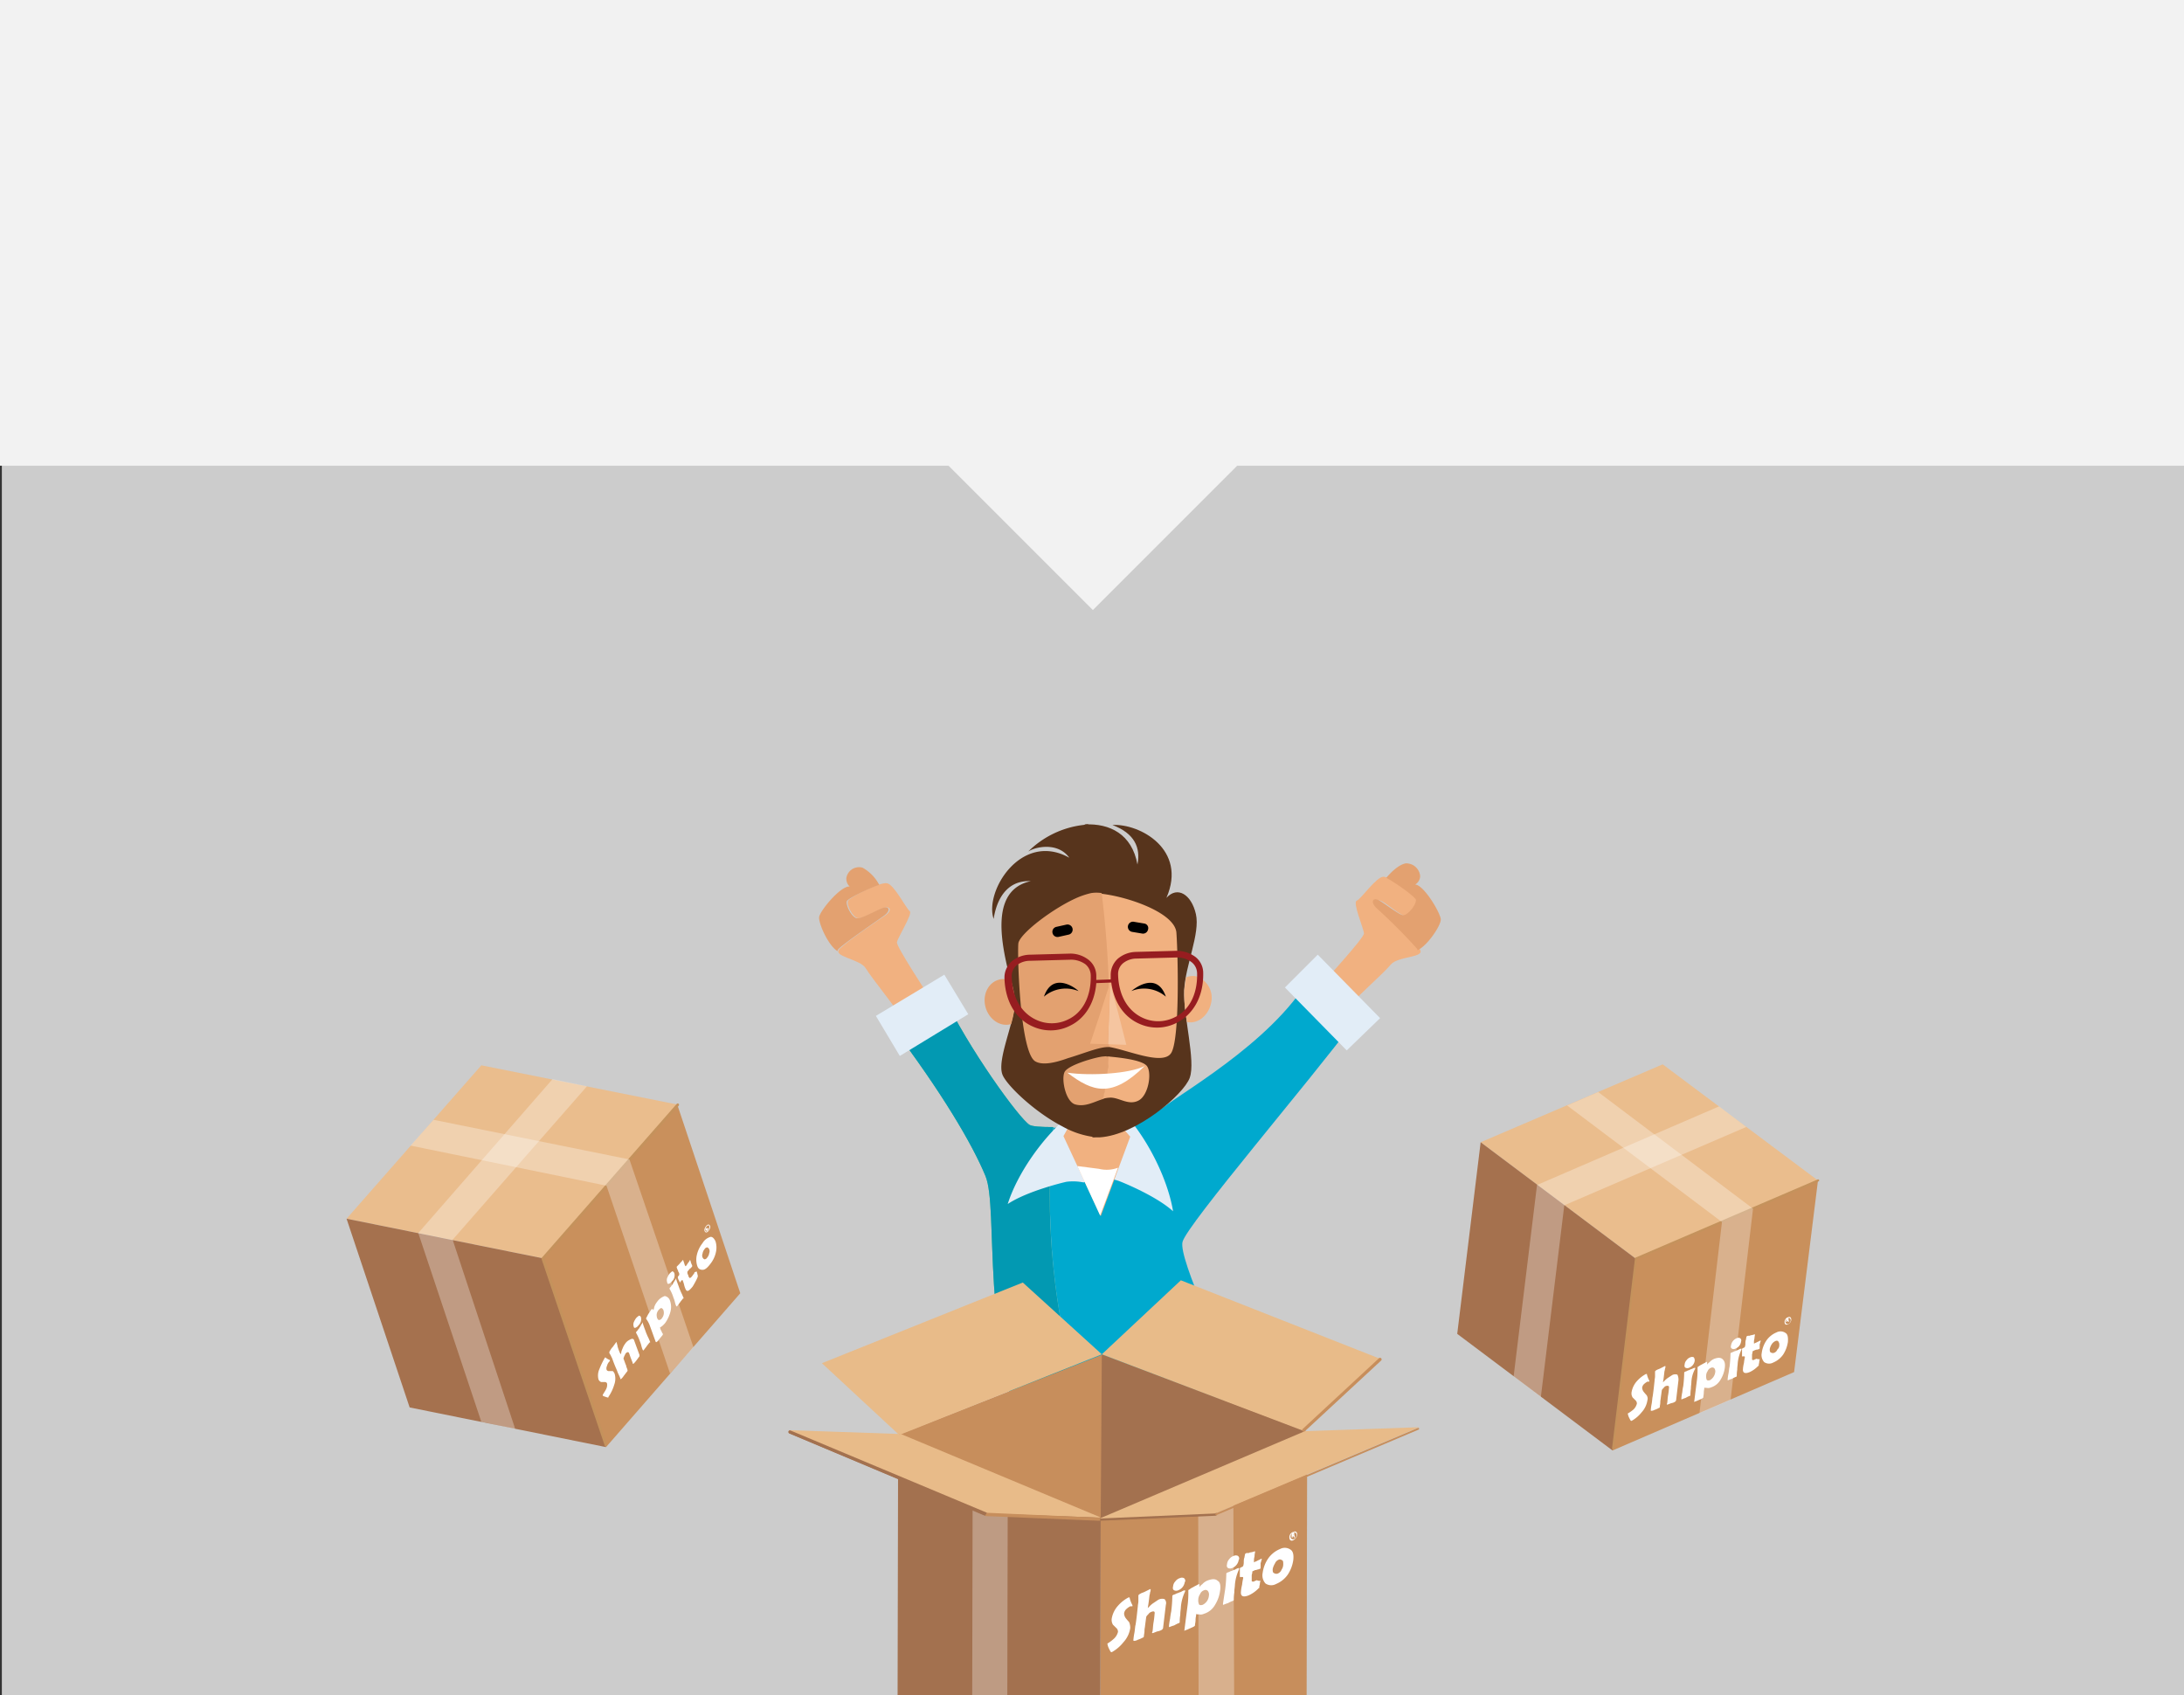 <svg id="Layer_1" data-name="Layer 1" xmlns="http://www.w3.org/2000/svg" xmlns:xlink="http://www.w3.org/1999/xlink" width="469" height="364" viewBox="0 0 469 364"><rect x="0" y="0" width="469" height="364" fill="#333333" stroke="none"/><defs><style>.cls-1{fill:none;}.cls-2{clip-path:url(#clip-path);}.cls-3{clip-path:url(#clip-path-2);}.cls-4{fill:#ccc;}.cls-5{fill:#f2f2f2;}.cls-6{fill:#c78e5c;}.cls-7,.cls-8{fill:#fff;}.cls-7{opacity:0.3;isolation:isolate;}.cls-9{fill:#c9905c;}.cls-10{fill:#eabd8d;}.cls-11{fill:#a5714e;}.cls-12{fill:#c4925c;}.cls-13{fill:#44ba92;}.cls-14{fill:#0299b2;}.cls-15{fill:#00a9ce;}.cls-16{fill:#f1b180;}.cls-17{fill:#e3a170;}.cls-18{fill:#e2edf7;}.cls-19{fill:#57341c;}.cls-20{fill:#971d20;}.cls-21{fill:#f5c5a0;}.cls-22{fill:#a3714f;}.cls-23{fill:#e8bb89;}</style><clipPath id="clip-path"><rect class="cls-1" x="-616" y="-2177" width="1201" height="500"/></clipPath><clipPath id="clip-path-2"><rect class="cls-1" x="747" y="-2096.32" width="375" height="413.32"/></clipPath></defs><title>Vector 2</title><rect class="cls-4" x="0.4" y="-0.2" width="468.6" height="364.28"/><rect class="cls-5" x="212.28" y="76.89" width="44.81" height="44.81" transform="translate(138.95 -136.86) rotate(45)"/><rect class="cls-5" width="469" height="100"/><path class="cls-6" d="M236.37,326.29l44.1-18.88c.12,0,.12,0,.24.11v.12l-.12,56.89-44.34,18.89Z"/><polygon class="cls-7" points="264.82 313.86 257.29 316.97 257.41 374.21 265.06 370.99 264.82 313.86"/><path class="cls-8" d="M242.71,349.59a5.72,5.72,0,0,1-1.44,3,8.43,8.43,0,0,1-2.51,2.15h-.12c-.12,0-.24-.24-.47-.71a3.53,3.53,0,0,1-.36-1.08.12.12,0,0,1,.12-.12,9.68,9.68,0,0,0,1.31-1,3,3,0,0,0,.84-1.43,1.09,1.09,0,0,0-.36-.84l-.72-.71a2,2,0,0,1-.24-1.44,5.5,5.5,0,0,1,1.32-2.63,7.9,7.9,0,0,1,2.27-1.79h.12c.12,0,.12,0,.12.12a5.82,5.82,0,0,0,.6,1.55v.12c0,.12,0,.12-.12.12h-.36a3.65,3.65,0,0,0-.84.6,1.48,1.48,0,0,0-.48,1,1.89,1.89,0,0,0,.36.95c.48.6.72.84.72.84A3.19,3.19,0,0,1,242.71,349.59Z"/><path class="cls-8" d="M250.36,344.57l-.6,5c0,.12-.12.24-.24.36a2.63,2.63,0,0,1-1,.36c-.36.12-.59.24-.95.36-.12,0-.24,0-.12-.24s.12-1.08.24-1.91a16.58,16.58,0,0,0,.24-1.91c.12-.6-.12-.72-.72-.48a1.2,1.2,0,0,0-.6.48c-.24.23-.48.47-.48.71l-.24,1.8c0,.23-.12.59-.12,1.07s-.12.84-.12,1.08-.11.36-.23.36a5.78,5.78,0,0,1-1.08.47,1.71,1.71,0,0,1-.72.24c-.12,0-.24,0-.24-.12a13.67,13.67,0,0,1,.24-1.67c.12-.72.12-1.32.24-1.67.24-1.56.36-2.87.48-3.95,0-.36.12-.71.12-1.07v-1.2c0-.12,0-.12.12-.24s.36-.24.6-.36a5.64,5.64,0,0,0,.59-.23l1.2-.6c.12,0,.12,0,.12.12a1.25,1.25,0,0,1-.12.59,2.44,2.44,0,0,1-.12.6c-.12,1.08-.24,2-.36,2.63v.12l.36-.36a4.74,4.74,0,0,1,.84-.71l1.07-.72a1.76,1.76,0,0,1,1.32-.12A1.21,1.21,0,0,1,250.36,344.57Z"/><path class="cls-8" d="M253.58,345.17c0,.36-.12.84-.12,1.56a8.46,8.46,0,0,0-.12,1.55.26.26,0,0,1-.24.24,7.59,7.59,0,0,0-.95.48,8.42,8.42,0,0,0-1,.35h-.12v-.23a12.6,12.6,0,0,1,.24-1.56,14.47,14.47,0,0,1,.24-1.55,29.24,29.24,0,0,0,.24-3.23v-.12c0-.12.12-.12.24-.24a2,2,0,0,0,.6-.24c.24-.12.47-.12.59-.24a1.94,1.94,0,0,0,.6-.23,2,2,0,0,1,.6-.24c.12,0,.12,0,.12.12v.12A9.37,9.37,0,0,0,253.58,345.17Zm.84-5.5a2.22,2.22,0,0,1-1.43,1.8,1,1,0,0,1-.84,0c-.24-.12-.36-.36-.24-.84a1.79,1.79,0,0,1,.48-1.08,1.92,1.92,0,0,1,1-.71,1,1,0,0,1,.84,0,.68.68,0,0,1,.24.83Z"/><path class="cls-8" d="M262,341.59a7.49,7.49,0,0,1-1.08,3,4.09,4.09,0,0,1-2.39,1.92,1.66,1.66,0,0,1-1.07.12c-.36,0-.48,0-.48-.12a.42.42,0,0,0-.12.24c0,.23-.12.59-.12,1.07s-.12.84-.12,1.08-.12.24-.24.35h0l-1.31.6c-.24.12-.36.12-.6.24s-.12,0-.12-.12h0l.72-5.62a21.87,21.87,0,0,0,.12-2.74v-.12c0-.12,0-.12.12-.12a4,4,0,0,1,.95-.6c.36-.24.72-.36,1.08-.6.12-.12.24,0,.24.24v.36a2.1,2.1,0,0,1,.59-.6,3,3,0,0,1,1.2-.83c1-.36,1.67-.36,2.15.11C262,339.67,262.19,340.51,262,341.59Zm-2.39,1a1.27,1.27,0,0,0-.24-1,.71.71,0,0,0-.84-.12,1.42,1.42,0,0,0-.83.83,2,2,0,0,0-.36,1.2,2.27,2.27,0,0,0,.12.95c.12.24.48.24.83.12a2.41,2.41,0,0,0,1.32-2Z"/><path class="cls-8" d="M265.18,340.39c0,.36-.12.84-.12,1.55a8.61,8.61,0,0,0-.12,1.56.26.26,0,0,1-.24.24,7.13,7.13,0,0,0-1,.48,6.25,6.25,0,0,0-.95.35h-.12v-.24a248.58,248.58,0,0,1,.47-3.1,29.24,29.24,0,0,0,.24-3.23v-.12c0-.12.12-.12.24-.24a2,2,0,0,0,.6-.24c.24-.12.48-.12.6-.24a2.09,2.09,0,0,0,.59-.23,2,2,0,0,1,.6-.24c.12,0,.12,0,.12.12v.12A9.79,9.79,0,0,0,265.18,340.39Zm.83-5.5a2.22,2.22,0,0,1-1.43,1.8,1,1,0,0,1-.84,0c-.24-.12-.36-.36-.24-.84a1.79,1.79,0,0,1,.48-1.08,1.9,1.9,0,0,1,1-.71,1,1,0,0,1,.83,0,.67.67,0,0,1,.24.83Z"/><path class="cls-8" d="M270.67,339.32c0,.23-.12.47-.12.71s-.12.48-.12.72,0,.24-.12.24l-.23.24a6.82,6.82,0,0,1-1.92,1.31c-1.19.48-1.79.24-1.67-.83a8.86,8.86,0,0,1,.24-1.44,11.38,11.38,0,0,1,.24-1.43c0-.24-.12-.24-.24-.24h-.24c-.12.12-.24,0-.24-.12v-1.67c0-.12.12-.24.48-.36.12-.12.24-.12.24-.24a2.34,2.34,0,0,0,.12-.84c0-.6.12-.95.12-.84.12-.59.12-.83.24-.95a.7.7,0,0,1,.47-.12.72.72,0,0,0,.48-.12,3.71,3.71,0,0,0,1-.24c.12,0,.12,0,.12.12s-.12.48-.12,1a2.9,2.9,0,0,0-.12.95c0,.24,0,.36.12.24s.36-.12.72-.36a4.22,4.22,0,0,0,.71-.36h.12a.91.91,0,0,1-.12.48c0,.24-.12.36-.12.48v1a.26.26,0,0,1-.24.24c-.12,0-.24.12-.47.12a1,1,0,0,1-.48.11l-.48.24c-.12,0-.12.12-.12.36l-.12.48v1.31a.54.54,0,0,0,.6,0c.12-.11.36-.11.48-.23a1.13,1.13,0,0,0,.83.12Z"/><path class="cls-8" d="M277.72,335a7.62,7.62,0,0,1-1.19,3.11,5.73,5.73,0,0,1-2.51,2,2.15,2.15,0,0,1-2.27-.12,2.6,2.6,0,0,1-.6-2.27,7.08,7.08,0,0,1,1.2-3.11,5.75,5.75,0,0,1,2.51-2,2.15,2.15,0,0,1,2.27.12C277.72,333.1,277.84,333.94,277.72,335Zm-2.15.84c0-.36,0-.72-.24-.84s-.47-.24-.71-.12a1.45,1.45,0,0,0-.84.84,3.59,3.59,0,0,0-.48,1.2c0,.35,0,.71.24.83s.48.24.84.12a1.43,1.43,0,0,0,.83-.84A2,2,0,0,0,275.57,335.85Z"/><path class="cls-8" d="M278.08,330.11h-.24V330a.12.12,0,0,0-.12-.12h-.12v.24h-.23v-.83h0a.12.12,0,0,0,.12-.12l.11-.12h.24a.12.12,0,0,1,.12.12v.12a.12.12,0,0,1-.12.12h0l.12.12C278,330,278.08,330,278.08,330.11Zm-.24-.48c0-.11-.12-.11,0,0l-.12-.11h0v.11h.12Z"/><path class="cls-8" d="M277.72,330.71c-.47.24-.83,0-.83-.6a1.19,1.19,0,0,1,.83-1.19c.48-.24.84,0,.84.6h0A1.62,1.62,0,0,1,277.72,330.71Zm0-1.67a1.06,1.06,0,0,0-.59.95.52.52,0,0,0,.71.48,1.07,1.07,0,0,0,.6-1h0C278.32,329.16,278.08,328.92,277.72,329Z"/><polygon class="cls-9" points="116.6 270.19 145.43 237.15 158.97 277.68 130.14 310.72 116.6 270.19"/><polygon class="cls-10" points="74.42 261.68 103.36 228.74 145.43 237.15 116.6 270.19 74.42 261.68"/><polygon class="cls-11" points="116.6 270.19 130.14 310.72 87.97 302.2 74.42 261.68 116.6 270.19"/><polygon class="cls-7" points="118.65 231.71 89.82 264.75 89.82 264.75 89.82 264.75 103.36 305.28 110.64 306.82 97.2 266.19 126.04 233.25 118.65 231.71"/><path class="cls-12" d="M130.14,310.52c-.1.1-.31,0-.31-.21l-13.54-40a.37.37,0,0,1,.1-.3l28.94-33a.3.3,0,0,1,.41,0,.32.32,0,0,1,0,.41L116.9,270.19l13.45,39.92A.41.41,0,0,1,130.14,310.52Z"/><polygon class="cls-7" points="135.17 248.95 135.17 248.95 135.17 248.95 93.1 240.44 88.17 245.98 130.24 254.59 143.89 294.92 148.92 289.28 135.17 248.95"/><path class="cls-8" d="M132,295a3.81,3.81,0,0,1-.11,2.36,9.41,9.41,0,0,1-1.23,2.57v.1c-.1.1-.3,0-.61-.1s-.62-.21-.62-.31v-.1c.21-.41.52-.82.72-1.23a2,2,0,0,0,.21-1.24.49.49,0,0,0-.52-.3h-.72a.94.94,0,0,1-.61-.62,3.32,3.32,0,0,1,.2-2.15,16.6,16.6,0,0,1,1.13-2.36.11.11,0,0,1,.11-.11c0-.1.1-.1.1,0a4.29,4.29,0,0,0,.92.52h0v.2h0l-.1.1-.1.11a1.92,1.92,0,0,0-.41.82,1.19,1.19,0,0,0-.11.82.49.49,0,0,0,.52.31h.82A1.62,1.62,0,0,1,132,295Z"/><path class="cls-8" d="M136.19,287.84l1.13,3.08v.31c-.1.1-.3.41-.61.82a5.12,5.12,0,0,1-.62.72c-.1.1-.2.1-.2,0s-.21-.62-.41-1.13-.31-.93-.41-1.13-.31-.31-.72.1l-.31.62c-.1.3-.21.51-.1.61l.41,1.13c.1.1.1.31.2.62a3.33,3.33,0,0,1,.21.61.39.39,0,0,1-.1.31c-.11.1-.31.41-.72.92a2.85,2.85,0,0,1-.52.62c-.1.1-.2.1-.2,0s-.21-.62-.41-1-.31-.82-.41-1c-.41-.93-.72-1.75-.93-2.36l-.3-.62a2.71,2.71,0,0,0-.31-.51v-.31c.1-.21.2-.31.31-.51a2.6,2.6,0,0,1,.41-.52l.72-1c0-.1.1-.1.1,0s.1.2.1.41a.79.79,0,0,1,.1.41,9.22,9.22,0,0,0,.62,1.64c0,.1,0,.1.1,0a.6.6,0,0,0,.1-.41,8.6,8.6,0,0,1,.31-.82,4,4,0,0,1,.51-.92,2.32,2.32,0,0,1,.93-.83C135.78,287.33,136.09,287.43,136.19,287.84Z"/><path class="cls-8" d="M138.76,286.2c.1.2.2.51.41.92s.31.72.41.93,0,.2-.1.2c-.21.31-.41.51-.62.82s-.41.51-.61.82l-.11.1a.1.1,0,0,0-.1-.1,5.33,5.33,0,0,1-.31-.92,4.69,4.69,0,0,0-.3-.92,10.08,10.08,0,0,0-.83-1.85v-.1c0-.11,0-.11.11-.21a1.49,1.49,0,0,0,.31-.41c.2-.21.3-.31.3-.41a2,2,0,0,0,.31-.51c.1-.21.31-.41.31-.52s.1-.1.1,0v.11C138.25,284.86,138.55,285.58,138.76,286.2Zm-1.13-3.39a1.77,1.77,0,0,1-.51,1.75,1.4,1.4,0,0,1-.62.51.26.26,0,0,1-.41-.21,1.41,1.41,0,0,1,0-.92,4.23,4.23,0,0,1,.51-.92,3.11,3.11,0,0,1,.62-.52c.21,0,.31.11.41.31Z"/><path class="cls-8" d="M143.89,279.32a4,4,0,0,1,.1,2.26,7.32,7.32,0,0,1-1.13,2.46,4.41,4.41,0,0,1-.71.72c-.31.21-.41.31-.41.21v.2c.1.1.1.41.3.62a1.75,1.75,0,0,0,.31.61.38.38,0,0,1-.1.31h0l-.82,1a.86.86,0,0,1-.41.41c-.11.1-.11.1-.21,0h0l-1.23-3.39a5.33,5.33,0,0,0-.82-1.54V283c.2-.31.31-.62.51-.93l.62-.92a.2.2,0,0,1,.31,0,.32.32,0,0,1,.1.21,3.4,3.4,0,0,0,.2-.72,3.53,3.53,0,0,1,.62-1.13,3.25,3.25,0,0,1,1.64-1.23A1.44,1.44,0,0,1,143.89,279.32Zm-1.44,1.95a.82.82,0,0,0-.41-.41c-.2,0-.41.21-.61.41a1.82,1.82,0,0,0-.41.93,2.08,2.08,0,0,0,.1.82c.1.2.2.41.41.41a.74.74,0,0,0,.62-.41,1.79,1.79,0,0,0,.3-1.75Z"/><path class="cls-8" d="M145.94,276.76c.1.2.21.51.41.92s.31.72.41.93,0,.2-.1.2c-.2.31-.41.51-.62.82s-.41.51-.61.82l-.1.1a.1.1,0,0,0-.11-.1,4.69,4.69,0,0,1-.3-.92,5.33,5.33,0,0,0-.31-.92,7.74,7.74,0,0,0-.82-1.85v-.1c0-.11,0-.11.1-.21a1.32,1.32,0,0,0,.31-.41c.2-.21.31-.31.31-.41s.2-.31.3-.51.31-.41.31-.52.1-.1.1,0v.11C145.43,275.42,145.74,276.14,145.94,276.76Zm-1.13-3.39a1.77,1.77,0,0,1-.51,1.75,1.35,1.35,0,0,1-.62.51c-.2.1-.41,0-.41-.31a1.41,1.41,0,0,1,0-.92,4.35,4.35,0,0,1,.52-.93,2.75,2.75,0,0,1,.61-.51.78.78,0,0,1,.41.41Z"/><path class="cls-8" d="M149.64,273.06c0,.11.1.31.1.41s.1.31.1.42v.2c0,.1-.1.21-.1.31a18.12,18.12,0,0,1-1,1.85c-.82,1-1.23,1.23-1.54.51a4.83,4.83,0,0,1-.3-.93,5.66,5.66,0,0,0-.31-.92c0-.1-.1-.1-.31.1l-.1.11v.1c-.11.1-.21.2-.21.1a.31.31,0,0,0-.1-.2.35.35,0,0,0-.1-.21c0-.1-.11-.1-.11-.31a.37.37,0,0,1-.1-.3c0-.11,0-.21.21-.41a.4.4,0,0,0,.1-.31.77.77,0,0,0-.21-.52,1.21,1.21,0,0,0-.2-.51c-.1-.31-.21-.51-.1-.61l.3-.31.31-.31c.1-.2.41-.41.62-.72l.1-.1a3.61,3.61,0,0,0,.21.62,4.36,4.36,0,0,0,.2.61c.1.1.1.21.21.1a6.57,6.57,0,0,0,.41-.61,2.46,2.46,0,0,0,.41-.62c.1-.1.1-.1.1,0s.1.21.1.31a1.1,1.1,0,0,0,.1.31c0,.1.11.2.11.31a.37.37,0,0,1,.1.3c0,.11,0,.11-.1.21s-.11.2-.31.31-.21.3-.31.3l-.31.41v.31l.11.31a.39.39,0,0,1,.1.31c.1.2.2.41.31.41s.3-.1.51-.41c.1-.1.21-.31.31-.41a.82.82,0,0,0,.2-.41C149.64,273,149.64,273,149.64,273.06Z"/><path class="cls-8" d="M153.64,266.5a4.44,4.44,0,0,1,.1,2.36,6.1,6.1,0,0,1-1.23,2.56c-.62.82-1.13,1.23-1.64,1.23s-.93-.2-1.13-.82a4.4,4.4,0,0,1-.1-2.36,6.45,6.45,0,0,1,1.23-2.56,2.91,2.91,0,0,1,1.74-1.34C153,265.57,153.33,265.88,153.64,266.5Zm-1.34,1.74a.78.78,0,0,0-.41-.41.73.73,0,0,0-.61.41,1.82,1.82,0,0,0-.41.93,1.05,1.05,0,0,0,0,.82.82.82,0,0,0,.41.41.75.75,0,0,0,.61-.41,1.82,1.82,0,0,0,.41-.93A1.05,1.05,0,0,0,152.3,268.24Z"/><path class="cls-8" d="M152.3,263.73h0a331721441277.49,331721441277.49,0,0,0-.2.2H152v.21h0l-.11.1a.1.1,0,0,1-.1.1h0a.1.1,0,0,0-.1-.1l-.1-.1a.31.31,0,0,1-.11-.21h0a.1.1,0,0,1,.11-.1l.1-.1c0-.11.1-.11.2-.11H152v.21h0l.3-.1Zm-.41-.11h0c-.1,0-.1,0-.1.11v.2h0v-.1c.21-.1.21-.21.1-.21Z"/><path class="cls-8" d="M152.2,264.24c-.31.41-.61.51-.82.21s-.1-.72.21-1.13.61-.52.82-.21h0C152.61,263.32,152.51,263.83,152.2,264.24Zm-.51-.82a1.1,1.1,0,0,0-.21.92c.11.21.41.11.62-.2a1.11,1.11,0,0,0,.2-.93h0C152.2,263,151.89,263.11,151.69,263.42Z"/><polygon class="cls-9" points="351.31 270.29 390.4 253.47 385.27 294.61 346.28 311.44 351.31 270.29"/><polygon class="cls-10" points="317.96 245.26 357.05 228.53 390.4 253.47 351.31 270.29 317.96 245.26"/><polygon class="cls-11" points="351.31 270.29 346.28 311.44 312.93 286.4 317.96 245.26 351.31 270.29"/><polygon class="cls-7" points="369.16 237.56 330.17 254.39 330.17 254.39 330.07 254.39 325.04 295.54 330.89 299.95 335.92 258.8 375.01 241.97 369.16 237.56"/><path class="cls-12" d="M346.38,311.23c-.1,0-.2-.1-.2-.3l4.92-40.74a.22.22,0,0,1,.21-.2l39-16.73a.2.2,0,0,1,.31.1.2.2,0,0,1-.11.31l-39,16.73-4.92,40.53C346.69,311.13,346.49,311.34,346.38,311.23Z"/><polygon class="cls-7" points="376.45 259.52 376.45 259.52 376.45 259.52 343.2 234.48 336.53 237.36 369.78 262.39 364.95 303.44 371.63 300.56 376.45 259.52"/><path class="cls-8" d="M353.77,300.67a4.89,4.89,0,0,1-1.23,2.56,7.32,7.32,0,0,1-2.16,1.85h-.1c-.1,0-.2-.21-.41-.62a3.22,3.22,0,0,1-.31-.92.1.1,0,0,1,.11-.1,8.93,8.93,0,0,0,1.13-.82,2.61,2.61,0,0,0,.71-1.24.93.93,0,0,0-.3-.71l-.62-.62a1.67,1.67,0,0,1-.2-1.23,4.71,4.71,0,0,1,1.12-2.26,7,7,0,0,1,1.95-1.54h.11c.1,0,.1,0,.1.11a5.26,5.26,0,0,0,.51,1.33v.1c0,.1,0,.1-.1.1h-.31a3.5,3.5,0,0,0-.72.52,1.27,1.27,0,0,0-.41.82,1.62,1.62,0,0,0,.31.82c.41.51.62.72.62.72A1.28,1.28,0,0,1,353.77,300.67Z"/><path class="cls-8" d="M360.44,296.36l-.51,4.31c0,.1-.11.2-.21.3a2,2,0,0,1-.82.31c-.31.1-.51.21-.82.31-.1,0-.2,0-.1-.21s.1-.92.2-1.64a12.8,12.8,0,0,0,.21-1.64c.1-.51-.1-.62-.62-.51a1,1,0,0,0-.51.41c-.21.2-.41.41-.41.61l-.21,1.54c0,.21-.1.52-.1.93s-.1.71-.1.92-.1.31-.21.31a4.61,4.61,0,0,1-.92.41,1.5,1.5,0,0,1-.62.2c-.1,0-.2,0-.2-.1a12.16,12.16,0,0,1,.2-1.44c.11-.61.11-1.12.21-1.54.2-1.33.31-2.46.41-3.38,0-.31.1-.62.1-.92v-1c0-.1,0-.1.11-.21s.3-.2.51-.3a5,5,0,0,0,.51-.21l1-.51c.1,0,.1,0,.1.1a1.12,1.12,0,0,1-.1.51,2.11,2.11,0,0,1-.11.52c-.1.92-.2,1.74-.3,2.25v.11l.3-.31a5.12,5.12,0,0,1,.72-.62l.93-.61a1.45,1.45,0,0,1,1.13-.1A2.44,2.44,0,0,1,360.44,296.36Z"/><path class="cls-8" d="M363.21,296.87c0,.31-.1.72-.1,1.33a7.62,7.62,0,0,0-.1,1.34.22.22,0,0,1-.21.2,5.67,5.67,0,0,0-.82.41,8.6,8.6,0,0,0-.82.31h-.1v-.2a11.16,11.16,0,0,1,.2-1.34,10.39,10.39,0,0,1,.21-1.33,26,26,0,0,0,.2-2.77v-.11c0-.1.1-.1.21-.2a1.64,1.64,0,0,0,.51-.21c.21-.1.41-.1.51-.2s.31-.1.52-.21a1.72,1.72,0,0,1,.51-.2c.1,0,.1,0,.1.1v.1A6.56,6.56,0,0,0,363.21,296.87Zm.72-4.72a1.89,1.89,0,0,1-1.23,1.54.89.89,0,0,1-.72,0c-.21-.1-.31-.31-.21-.72a1.53,1.53,0,0,1,.41-.92,1.61,1.61,0,0,1,.83-.62.87.87,0,0,1,.71,0,1.14,1.14,0,0,1,.21.72Z"/><path class="cls-8" d="M370.39,293.69a6.46,6.46,0,0,1-.92,2.56,3.57,3.57,0,0,1-2.05,1.65,1.5,1.5,0,0,1-.93.1c-.3,0-.41,0-.41-.1a.35.35,0,0,0-.1.2c0,.21-.1.51-.1.92s-.1.72-.1.93-.11.2-.21.31h0l-1.13.51c-.2.1-.31.1-.51.2s-.1,0-.1-.1h0l.61-4.82a19.44,19.44,0,0,0,.1-2.36v-.1c0-.11,0-.11.11-.11a3.67,3.67,0,0,1,.82-.51c.31-.2.61-.31.92-.51.1-.11.21,0,.21.2V293a1.79,1.79,0,0,1,.51-.51,2.65,2.65,0,0,1,1-.72c.82-.31,1.43-.31,1.84.1S370.5,292.77,370.39,293.69Zm-2.05.92a1.13,1.13,0,0,0-.2-.82.62.62,0,0,0-.72-.1,1.22,1.22,0,0,0-.72.72,1.67,1.67,0,0,0-.31,1,2,2,0,0,0,.1.82c.11.21.41.21.72.11a2.32,2.32,0,0,0,1.13-1.75Z"/><path class="cls-8" d="M373.16,292.77c0,.3-.1.71-.1,1.33a7.52,7.52,0,0,0-.1,1.33.22.22,0,0,1-.21.21,6.94,6.94,0,0,0-.82.41,5.7,5.7,0,0,0-.82.31H371v-.21a10.78,10.78,0,0,1,.2-1.33c.11-.62.11-1,.21-1.34a25.61,25.61,0,0,0,.2-2.77v-.1c0-.1.11-.1.21-.2a1.82,1.82,0,0,0,.51-.21c.21-.1.41-.1.52-.21a1.83,1.83,0,0,0,.51-.2,1.82,1.82,0,0,1,.51-.21c.1,0,.1,0,.1.11v.1A8.32,8.32,0,0,0,373.16,292.77Zm.72-4.72a1.87,1.87,0,0,1-1.23,1.53.82.82,0,0,1-.72,0c-.2-.1-.31-.3-.2-.71a2,2,0,0,1,1.23-1.54.82.82,0,0,1,.72,0,.6.6,0,0,1,.2.72Z"/><path class="cls-8" d="M377.88,291.84c0,.21-.1.41-.1.62s-.1.41-.1.61,0,.21-.1.21l-.21.2a5.8,5.8,0,0,1-1.64,1.13c-1,.41-1.54.21-1.44-.72a7.14,7.14,0,0,1,.21-1.23,10.42,10.42,0,0,1,.2-1.23c0-.2-.1-.2-.2-.2h-.21c-.1.1-.2,0-.2-.11v-1.43c0-.11.1-.21.41-.31.1-.1.2-.1.2-.21a1.83,1.83,0,0,0,.11-.71c0-.52.1-.83.1-.72.1-.52.1-.72.2-.82a.6.6,0,0,1,.41-.11.61.61,0,0,0,.41-.1,3.12,3.12,0,0,0,.82-.2c.11,0,.11,0,.11.1a7.89,7.89,0,0,0-.11.82,2.63,2.63,0,0,0-.1.82c0,.21,0,.31.1.21s.31-.11.62-.31a3.56,3.56,0,0,0,.62-.31h.1a.79.79,0,0,1-.1.41c0,.21-.11.31-.11.41v.82a.22.22,0,0,1-.2.21c-.1,0-.21.1-.41.1s-.31.1-.41.1l-.41.21c-.11,0-.11.1-.11.31l-.1.41v1.12a.43.43,0,0,0,.51,0c.11-.1.31-.1.42-.2a1.75,1.75,0,0,0,.71.1C377.78,291.74,377.88,291.74,377.88,291.84Z"/><path class="cls-8" d="M383.94,288.15a6.81,6.81,0,0,1-1,2.67,4.92,4.92,0,0,1-2.15,1.74,1.85,1.85,0,0,1-1.95-.1,2.26,2.26,0,0,1-.52-1.95,6.17,6.17,0,0,1,1-2.67,4.9,4.9,0,0,1,2.15-1.74,1.85,1.85,0,0,1,1.95.1C383.94,286.51,384,287.22,383.94,288.15Zm-1.85.72a1.12,1.12,0,0,0-.2-.82c-.11-.21-.42-.21-.62-.11a1.82,1.82,0,0,0-.82.72,3,3,0,0,0-.41,1c0,.3,0,.61.2.72s.41.2.72.1a1.22,1.22,0,0,0,.72-.72A1.12,1.12,0,0,0,382.09,288.87Z"/><path class="cls-8" d="M384.25,283.84H384v-.1s0-.11-.1-.11h-.11v.21h-.2v-.72h0a.1.1,0,0,0,.1-.1l.1-.11H384c.1,0,.1.11.1.11v.1a.1.1,0,0,1-.1.1h0l.1.11C384.14,283.74,384.14,283.84,384.25,283.84Zm-.31-.41h0l-.11-.1h0v.1h.11Z"/><path class="cls-8" d="M383.94,284.35c-.41.21-.72,0-.72-.51a1.12,1.12,0,0,1,.72-1c.41-.2.72,0,.72.52h0A1.11,1.11,0,0,1,383.94,284.35Zm0-1.33a.91.91,0,0,0-.52.82.45.45,0,0,0,.62.41.9.9,0,0,0,.51-.82h0C384.45,283,384.25,282.91,383.94,283Z"/><path class="cls-13" d="M226.21,242c-2.63,0-4.54-.12-5.13-.48-2.16-1.31-13.15-16.37-18.77-28.32-3.46-.36-10.75,2.87-10.87,7.05,10.75,14.22,17.33,25.34,20.19,32.27s-1.19,35.73,9.56,59.16c4.31,4.78,9.45,4.18,12.31,4.42L233,303.22c-7.29-20.2-8.73-43.74-6.82-61.19Z"/><path class="cls-14" d="M226.21,242c-2.63,0-4.54-.12-5.13-.48-2.16-1.31-13.15-16.37-18.77-28.32-3.46-.36-10.75,2.87-10.87,7.05,10.75,14.22,17.33,25.34,20.19,32.27s-1.19,35.73,9.56,59.16c4.31,4.78,9.45,4.18,12.31,4.42L233,303.22c-7.29-20.2-8.73-43.74-6.82-61.19Z"/><path class="cls-15" d="M264.46,295.81c-.72-3.46-11.47-25.45-10.52-29.16s27.37-34.54,37.05-47.56c-.24-3.35-4.66-10.52-8.37-11.84-6.57,14.58-27.6,26.54-32.74,30.48-2.15,1.67-7.29,2.87-12.67,3.58-3.71.48-7.29.72-11,.84-1.91,17.57-.47,41,6.82,61.19v-.6l6.21,8.73,2.51,3.58c6.69-3,23.07-10.75,22.71-19.24Z"/><path class="cls-16" d="M195.14,221c2.39,1.91,7.77-4.07,5-6-1-1.67-7.65-11.71-7.53-12.67s3.47-6.21,2.75-6.69-3.35-5.74-4.9-6-8,3-8.37,3.82,1.08,3.59,2.16,3.7,4.42-1.91,5.73-2.27,1.56.72.12,1.68-8.13,5.49-9.8,7.17,4.42,2.15,5.62,4.18,6.93,9,9.44,13Z"/><path class="cls-17" d="M188.81,190a8.93,8.93,0,0,0-3.59-3.7,2.77,2.77,0,0,0-3.46,2.15,2.26,2.26,0,0,0,.71,1.91c-1.91-.24-6.45,5.26-6.57,6.58s1.91,6,3.94,7.29a.91.91,0,0,1,.24-.48c1.79-1.68,8.37-6.1,9.8-7.17s1.08-2-.12-1.68-4.66,2.39-5.73,2.27-2.51-2.86-2.16-3.7c.36-.6,4.43-2.63,6.94-3.47Z"/><path class="cls-16" d="M287.4,218.49c-2.62,1.55-7-5.26-3.94-6.69,1.2-1.44,9.44-10.4,9.44-11.36s-2.51-6.69-1.55-7.05,4.18-5.14,5.74-5.14,7.41,4.3,7.64,5.14-1.67,3.35-2.74,3.35-4.07-2.63-5.26-3.23-1.68.36-.48,1.67,7.17,6.7,8.6,8.61-4.66,1.43-6.21,3.34-8.25,7.77-11.47,11.36Z"/><path class="cls-17" d="M297.68,188.49c1.32-1.55,2.87-2.87,4.19-3.11a3,3,0,0,1,3.1,2.75,2.19,2.19,0,0,1-1.07,1.79c1.91.12,5.5,6.22,5.5,7.53s-2.87,5.62-5,6.58a.62.62,0,0,0-.24-.48,118.39,118.39,0,0,0-8.61-8.61c-1.31-1.31-.72-2.27.48-1.67s4.3,3.11,5.26,3.23,3-2.39,2.75-3.35c-.36-.72-4.07-3.46-6.34-4.66Z"/><path class="cls-18" d="M230.4,238.81c-6.58,5.25-12,13.38-14,19.71,4.31-2.86,12.55-4.78,12.67-4.78a11.24,11.24,0,0,1,3.47.12C236,254.46,234.58,235.46,230.4,238.81Z"/><path class="cls-18" d="M240.91,238.45c5.74,6.09,9.92,15.06,11,21.63-3.82-3.47-11.71-6.57-11.83-6.57a8,8,0,0,0-3.35-.36C233,253.15,237.33,234.5,240.91,238.45Z"/><polygon class="cls-18" points="275.93 212.03 282.98 204.98 296.37 218.61 289.2 225.54 275.93 212.03"/><polygon class="cls-18" points="193.23 226.73 188.09 218.13 202.79 209.28 207.93 217.77 193.23 226.73"/><path class="cls-16" d="M237.81,235.22h0a5.64,5.64,0,0,1,2.51,6.09l2.39,2.75-6.34,17.09-8-17.21,3.46-6.21c1.2-2.27,3.59-3.59,6-2.51Z"/><path class="cls-8" d="M240.08,250.76,236.25,261l-4.9-10.63,4.66.6a6.92,6.92,0,0,0,4.07-.24Z"/><path class="cls-19" d="M233.74,177a2.29,2.29,0,0,0-1,.12,20.11,20.11,0,0,0-11.95,5.73c1.43-1,6.33-2.15,8.84,1.32-10.28-5.74-18.29,7.17-16.25,13.14.59-3.94,2.63-8.12,7.53-8.12h.47c-11.71,2.51-3.58,21.63-3.46,25.81s-3.95,12.55-2.63,15.78c.84,2.15,6.69,7.89,12.91,11.11a18.74,18.74,0,0,0,6.93,2.27c.95-4.3,1.79-8.6,2.27-12.19,1.31-9.2,1.19-37.29-3.71-55Z"/><path class="cls-19" d="M255.49,231.4c1.32-3.59-1.43-13.39-1.19-18.77s3.47-12.19,2.51-16.37-3.94-6.1-6.33-3.47c4.54-10.4-5.74-16-11.6-15.65,4.78,1.79,6.1,4.9,5.38,8.48-1.19-6.57-6-8.84-11.23-8.6,4.9,17.68,5,45.77,3.82,55-.48,3.59-1.31,7.89-2.27,12.19h1.55c7.89-.47,18.05-9.2,19.36-12.78Z"/><path class="cls-16" d="M235.89,191.84c5.74.47,16.5,4.06,16.74,8.48.36,5.26.71,22.59-1.08,25.7s-10.4-1.08-14.22-1.32A200.87,200.87,0,0,0,235.89,191.84Z"/><path class="cls-17" d="M237.93,224.82c-2,0-5.38,1.44-8.61,2.39-2.75,1-5.38,1.56-6.93.72-3.35-1.67-3.94-22.71-3.71-25.34.24-2.15,7.89-7.89,13-10a18,18,0,0,1,2.63-.83,7.2,7.2,0,0,1,2.27,0,218.14,218.14,0,0,1,1.56,33Z"/><path class="cls-16" d="M256.93,209.64a3.73,3.73,0,0,0-2.27.24c-.12,1-.24,1.8-.36,2.75a32.67,32.67,0,0,0,.6,6.81c2.27.48,4.54-1.31,5.14-3.94a4.86,4.86,0,0,0-3.11-5.86Z"/><path class="cls-17" d="M214.5,210.36c-2.27.6-3.58,3.23-2.87,5.86s3.11,4.3,5.38,3.7h.12A21.91,21.91,0,0,0,218,215a23.34,23.34,0,0,0-.84-4.3,3.42,3.42,0,0,0-2.63-.36Z"/><path class="cls-17" d="M238.17,226.85h-.6c-.24,0,.72-.12-.72,0s-7.53,1.8-8.25,3.35.24,6.33,2.28,6.93,3.94-.48,5.73-1.07l.36-.12a57.1,57.1,0,0,0,1.2-9.09Z"/><path class="cls-16" d="M246.05,228.65c-1.31-1.08-5.37-1.56-8-1.8a46,46,0,0,1-1.2,9.09,5.1,5.1,0,0,1,1.32-.24c2-.24,4.06,1.79,6.33.6s3-6.58,1.55-7.65Z"/><path class="cls-8" d="M245.81,228.89c-3.22,1.67-11.71,2.15-16.61,1.43,5.5,4.18,9.56,5.5,16.61-1.43Z"/><path class="cls-20" d="M252.75,204.15l-8.85.24a6.25,6.25,0,0,0-3.82,1.43,4.7,4.7,0,0,0-1.56,3.47v1l-3.1.12v-1a4.36,4.36,0,0,0-1.68-3.34,6.4,6.4,0,0,0-3.82-1.32l-8.84.24a6.28,6.28,0,0,0-3.83,1.44,4.67,4.67,0,0,0-1.55,3.46c.12,5.5,2.75,9.09,6.09,10.52a9.21,9.21,0,0,0,8.13-.24c2.87-1.43,5.14-4.54,5.5-9.08l3.22-.12c.6,4.54,3,7.53,6,8.84a9.21,9.21,0,0,0,8.13-.24c3.22-1.67,5.73-5.26,5.61-10.75a4.35,4.35,0,0,0-1.67-3.35,6.77,6.77,0,0,0-3.94-1.31Zm-31.56,2.15,8.85-.24a5.31,5.31,0,0,1,3,.95,3.15,3.15,0,0,1,1.19,2.39c.12,4.9-2,8.13-4.78,9.45a7.88,7.88,0,0,1-6.93.12c-2.87-1.32-5.14-4.31-5.26-9.33a3,3,0,0,1,1.08-2.39,4.62,4.62,0,0,1,2.86-.95Zm22.83-.48,8.85-.24a5.19,5.19,0,0,1,3,1,3.1,3.1,0,0,1,1.2,2.39c.12,4.9-2,8.12-4.78,9.44a7.88,7.88,0,0,1-6.93.12c-2.87-1.32-5.14-4.42-5.26-9.32a3,3,0,0,1,1.07-2.39,4.61,4.61,0,0,1,2.87-1Z"/><polygon class="cls-21" points="237.93 224.22 241.87 224.34 240.2 217.77 238.41 211.2 237.93 224.22"/><polygon class="cls-16" points="238.41 211.2 238.28 211.32 236.25 217.65 234.1 224.1 237.93 224.22 237.93 224.22 238.41 211.2"/><path d="M229,198.53l-2.15.48a1.09,1.09,0,0,0-.83,1.31h0a1.09,1.09,0,0,0,1.31.84l2.15-.48a1.1,1.1,0,0,0,.84-1.31h0A1.11,1.11,0,0,0,229,198.53Z"/><path d="M245.69,198.29l-2.15-.36a1.1,1.1,0,0,0-1.31.84h0a1.1,1.1,0,0,0,.84,1.31l2.15.36a1.1,1.1,0,0,0,1.31-.84h0a1,1,0,0,0-.84-1.31Z"/><path d="M224.18,214a7.18,7.18,0,0,1,7.41-1.2C231.71,212.75,226.21,208.09,224.18,214Z"/><path d="M250.36,214a7.18,7.18,0,0,0-7.41-1.2S248.32,208.09,250.36,214Z"/><path class="cls-6" d="M193.11,308l43.5-17.09,43.86,16.5v.11h0l-44.1,18.89-43.26-18.29s-.12,0,0-.12Z"/><path class="cls-22" d="M236.61,290.79l43.86,16.5v.12h0l-44.1,18.88Z"/><polygon class="cls-23" points="193.11 308.12 236.61 290.79 219.64 275.38 176.5 292.7 193.11 308.12"/><polygon class="cls-23" points="279.76 307.17 236.61 290.79 253.58 274.9 296.37 291.75 279.76 307.17"/><path class="cls-6" d="M279.88,307.29H280l16.38-15.18v-.24h-.24l-16.37,15.18Z"/><path class="cls-6" d="M279.88,307.41c-.12,0-.24-.12-.24-.36v-.12l.12-.12,16.37-15.18a.34.34,0,0,1,.48.48l-16.38,15.18A.43.43,0,0,1,279.88,307.41Z"/><path class="cls-22" d="M236.37,326.29l-.12,57.13-43.5-18.29.12-56.89a.26.26,0,0,1,.24-.24h.12Z"/><polygon class="cls-7" points="208.88 314.81 208.88 314.34 208.88 315.17 208.76 371.94 216.29 375.05 216.41 317.92 208.88 314.81"/><path class="cls-23" d="M211.87,325l-42.42-17.68s-.12-.12,0-.12a.12.12,0,0,1,.12-.12l23.9.83,42.66,17.81s.12.12,0,.12H236Z"/><path class="cls-6" d="M236.13,326.41v-.36L211.63,325a.12.12,0,0,0,0,.24h0l24.62,1.08h-.12Z"/><path class="cls-6" d="M236,326.53h0l-24.26-1a.36.36,0,0,1,0-.72l24.62,1.08v.36h.12v.12a.12.12,0,0,1-.12.12Z"/><path class="cls-22" d="M211.63,325l-41.95-17.56c-.11,0-.23,0-.23.11s0,.24.12.24l41.94,17.57A1.21,1.21,0,0,1,211.63,325Z"/><path class="cls-22" d="M211.51,325.45h0l-42.06-17.69c-.12-.12-.24-.24-.12-.47h0c.12-.12.24-.24.47-.12h0l41.95,17.56h.12v.12a2.62,2.62,0,0,1-.36.6Z"/><path class="cls-22" d="M236.37,326.41v-.36L261,325a.12.12,0,1,1,0,.24h0l-24.62,1.2Z"/><path class="cls-22" d="M236.25,326.53v-.72L261,324.73a.36.36,0,1,1,0,.72Z"/><polygon class="cls-23" points="260.87 324.97 304.73 306.45 280.23 307.29 236.13 326.05 260.87 324.97"/><path class="cls-6" d="M261,325l43.51-18.4c.11,0,.23,0,.23.12s0,.24-.12.24l-43.5,18.4S260.87,325.09,261,325Z"/></svg>